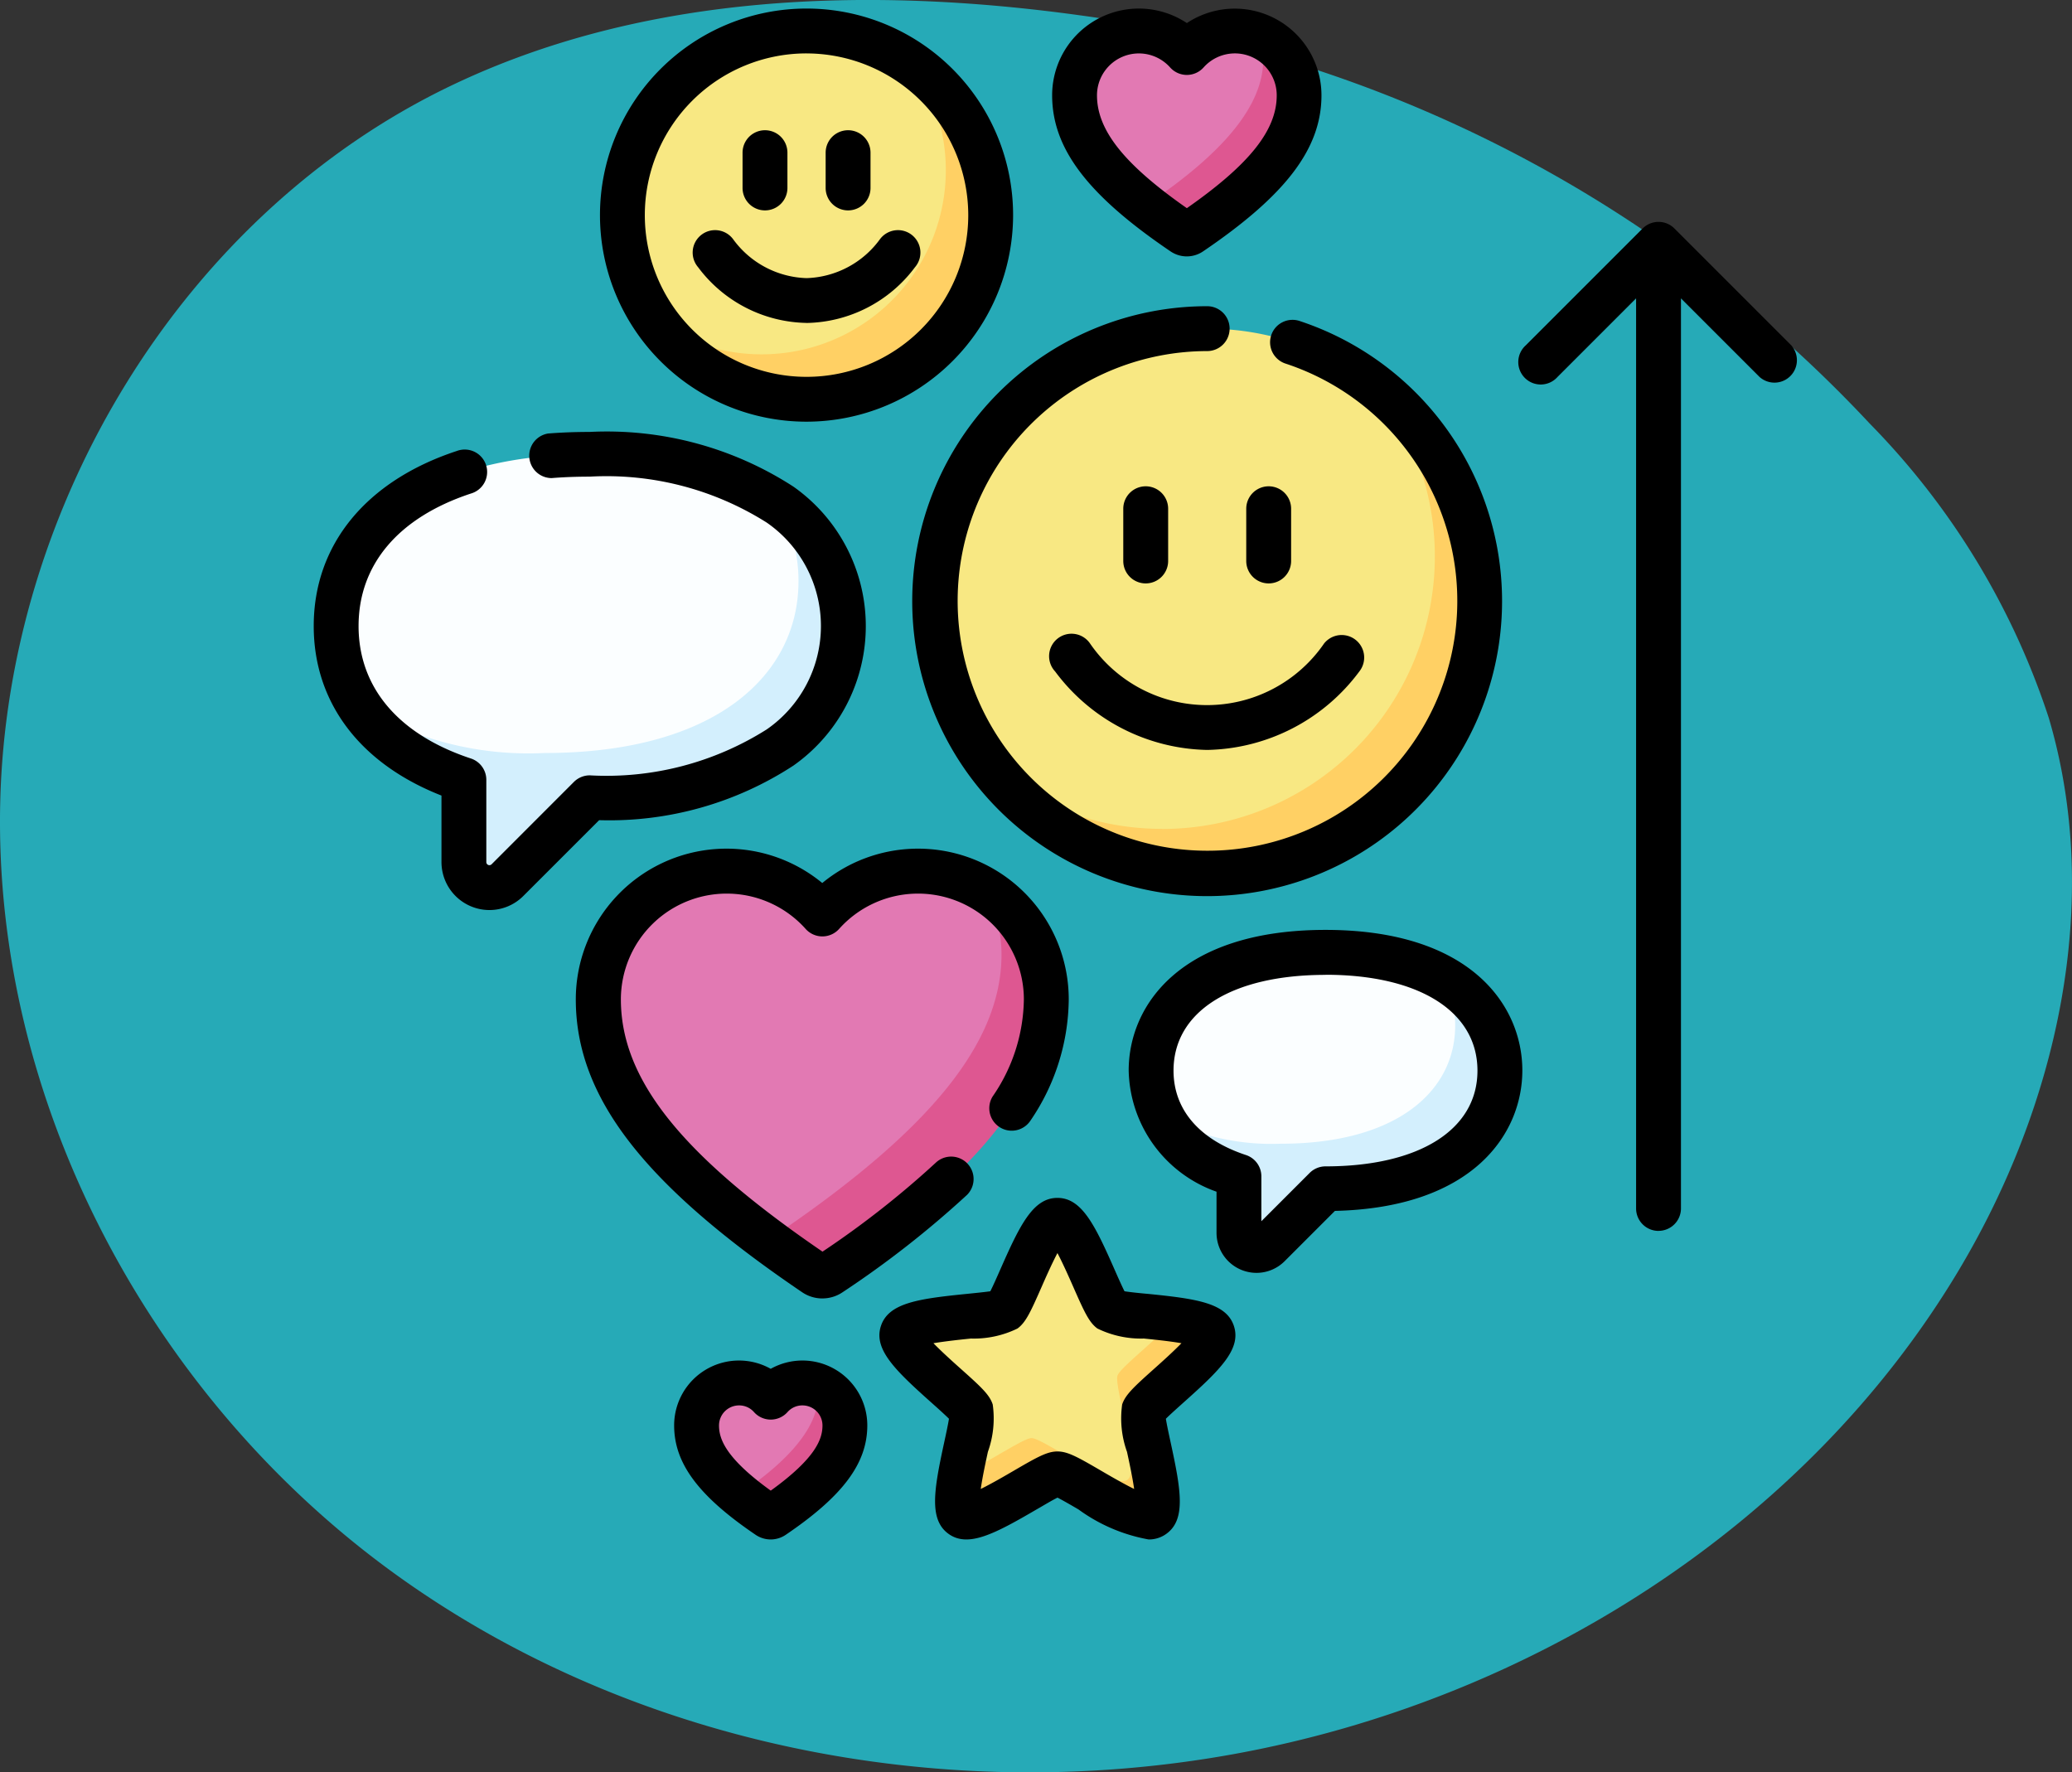 <svg xmlns="http://www.w3.org/2000/svg" xmlns:xlink="http://www.w3.org/1999/xlink" width="78.501" height="67.148" viewBox="0 0 78.501 67.148">
  <rect x="0" y="0" width="78.501" height="67.148" fill="#333333" stroke="none"/>
  <defs>
    <clipPath id="clip-path">
      <rect id="Rectángulo_401558" data-name="Rectángulo 401558" width="58" height="58" transform="translate(421 2294)" fill="#fff" stroke="#707070" stroke-width="1"/>
    </clipPath>
  </defs>
  <g id="Grupo_1099947" data-name="Grupo 1099947" transform="translate(-410 -2293.676)">
    <path id="_12068" data-name="12068" d="M72.033,71.913c-8.038-1.11-16.53-.839-23.844,2.675C38.045,79.46,31.382,90.507,31.127,101.757s5.606,22.305,14.66,28.988,21,9.051,32.068,7.045c11.165-2.023,21.645-8.583,27.469-18.322,3.735-6.245,5.48-13.956,3.417-20.934a28.6,28.6,0,0,0-6.787-11.156A50.145,50.145,0,0,0,72.033,71.913Z" transform="translate(378.881 2222.343)" fill="#26aab7"/>
    <g id="Enmascarar_grupo_1098730" data-name="Enmascarar grupo 1098730" clip-path="url(#clip-path)">
      <g id="interaccion" transform="translate(421 2294)">
        <g id="Grupo_1099971" data-name="Grupo 1099971">
          <path id="Trazado_874277" data-name="Trazado 874277" d="M32.211,56.42c.472-.343-.547-3.486-.411-3.9.095-.292,1.712-2.851,1.712-2.851a15.114,15.114,0,0,1-2.434-.345c-.364-.265-1.344-3.416-2.013-3.416s-1.649,3.152-2.013,3.416-3.664.223-3.871.859,2.488,2.542,2.627,2.97a15.124,15.124,0,0,1-.424,2.421s2.934-.748,3.241-.748c.439,0,3.113,1.94,3.585,1.6Z" fill="#f8e883"/>
          <path id="Trazado_874278" data-name="Trazado 874278" d="M33.512,49.666c-.73.805-2.078,1.828-2.175,2.127-.139.428.92,3.554.379,3.947s-3.186-1.581-3.636-1.581c-.315,0-1.7.965-2.7,1.411-.128.721-.182,1.361.044,1.525.541.393,3.186-1.581,3.636-1.581s3.1,1.974,3.636,1.581-.519-3.519-.379-3.947,2.834-2.334,2.627-2.97c-.086-.265-.712-.413-1.437-.513Z" fill="#ffd064"/>
          <path id="Trazado_874279" data-name="Trazado 874279" d="M19.933,22.375a5.2,5.2,0,0,0-1.577-3.72,12.33,12.33,0,0,0-7.012-1.768c-6.415,0-9.608,2.914-9.608,6.508a5.459,5.459,0,0,0,.9,3.04c1.784,1.784,4.612,2.448,7.692,2.448,6.415,0,9.608-2.913,9.608-6.508Z" fill="#fbfeff"/>
          <path id="Trazado_874280" data-name="Trazado 874280" d="M20.952,23.395a5.615,5.615,0,0,0-2.6-4.739,5.459,5.459,0,0,1,.9,3.04c0,3.594-3.193,6.508-9.608,6.508a12.33,12.33,0,0,1-7.012-1.768A7.294,7.294,0,0,0,6.576,29.22v3.116a.967.967,0,0,0,1.65.684L11.344,29.9C17.759,29.9,20.952,26.989,20.952,23.395Z" fill="#d3effd"/>
          <path id="Trazado_874281" data-name="Trazado 874281" d="M44.807,39.212A3.227,3.227,0,0,0,43.7,36.754a8.941,8.941,0,0,0-4.476-1c-4.412,0-6.608,2-6.608,4.475a3.778,3.778,0,0,0,.432,1.778A7.351,7.351,0,0,0,38.2,43.687C42.611,43.687,44.807,41.684,44.807,39.212Z" fill="#fbfeff"/>
          <path id="Trazado_874282" data-name="Trazado 874282" d="M43.7,36.754a3.777,3.777,0,0,1,.432,1.778c0,2.472-2.2,4.475-6.608,4.475a8.941,8.941,0,0,1-4.476-1,4.831,4.831,0,0,0,2.9,2.228v2.143a.665.665,0,0,0,1.135.47l2.144-2.144c4.412,0,6.608-2,6.608-4.475A3.934,3.934,0,0,0,43.7,36.754Z" fill="#d3effd"/>
          <path id="Trazado_874283" data-name="Trazado 874283" d="M12.581,7.826a6.942,6.942,0,0,0,1.268,4.009,6.742,6.742,0,0,0,4.689,1.948,6.977,6.977,0,0,0,6.977-6.977,5.943,5.943,0,0,0-1.948-4.689A6.975,6.975,0,0,0,12.581,7.826Z" fill="#f8e883"/>
          <path id="Trazado_874284" data-name="Trazado 874284" d="M17.858,13.1a6.943,6.943,0,0,1-4.009-1.268,6.976,6.976,0,1,0,9.717-9.717A6.975,6.975,0,0,1,17.858,13.1Z" fill="#ffd064"/>
          <path id="Trazado_874285" data-name="Trazado 874285" d="M24.411,22.453a10.281,10.281,0,0,0,2.224,6.4,9.392,9.392,0,0,0,7.082,2.9A10.325,10.325,0,0,0,44.042,21.433a9.86,9.86,0,0,0-2.9-7.082,10.325,10.325,0,0,0-16.727,8.1Z" fill="#f8e883"/>
          <path id="Trazado_874286" data-name="Trazado 874286" d="M33.037,31.079a10.281,10.281,0,0,1-6.4-2.224,10.325,10.325,0,1,0,14.5-14.5,10.325,10.325,0,0,1-8.1,16.727Z" fill="#ffd064"/>
          <path id="Trazado_874287" data-name="Trazado 874287" d="M33.966,1.665a2.436,2.436,0,0,0-4.255,1.62c0,1.35.77,2.609,2.561,4.067.087.058.882.5.968.437,2.906-1.972,4.3-3.494,4.3-5.184a2.818,2.818,0,0,0-.854-1.582,2.43,2.43,0,0,0-2.721.641Z" fill="#e279b3"/>
          <path id="Trazado_874288" data-name="Trazado 874288" d="M32.56,7.352a.257.257,0,0,1-.288,0c.451.367.965.746,1.549,1.142a.257.257,0,0,0,.289,0c2.906-1.972,4.11-3.519,4.11-5.209a2.435,2.435,0,0,0-1.534-2.261,2.427,2.427,0,0,1,.175.9c0,1.69-1.4,3.454-4.3,5.425Z" fill="#de5791"/>
          <path id="Trazado_874289" data-name="Trazado 874289" d="M17.774,56.731c1.918-1.3,2.731-2.416,2.731-3.531a1.552,1.552,0,0,0-.568-1.036,1.6,1.6,0,0,0-1.735.446,1.608,1.608,0,0,0-2.809,1.07,3.411,3.411,0,0,0,1.516,2.54A5.033,5.033,0,0,0,17.774,56.731Z" fill="#e279b3"/>
          <path id="Trazado_874290" data-name="Trazado 874290" d="M19.938,52.164a1.419,1.419,0,0,1,.055.383c0,1.116-.974,2.37-2.892,3.672a.17.17,0,0,1-.19,0,13.826,13.826,0,0,0,1.2.9.17.17,0,0,0,.191,0c1.918-1.3,2.714-2.324,2.714-3.439a1.607,1.607,0,0,0-1.074-1.516Z" fill="#de5791"/>
          <path id="Trazado_874291" data-name="Trazado 874291" d="M20.155,34.3a4.859,4.859,0,0,0-8.488,3.232c0,2.941,1.831,5.667,6.147,8.926.173.117,1.192.721,1.365.6,5.8-3.934,8.445-7.178,8.445-10.549a4.807,4.807,0,0,0-1.36-3.16,4.859,4.859,0,0,0-6.109.947Z" fill="#e279b3"/>
          <path id="Trazado_874292" data-name="Trazado 874292" d="M18.388,46.462a.513.513,0,0,1-.574,0q.946.714,2.053,1.466a.513.513,0,0,0,.576,0c5.8-3.934,8.2-7.021,8.2-10.392a4.857,4.857,0,0,0-2.38-4.179,4.836,4.836,0,0,1,.681,2.48C26.944,39.209,24.185,42.529,18.388,46.462Z" fill="#de5791"/>
        </g>
        <g id="Grupo_1099972" data-name="Grupo 1099972">
          <path id="Trazado_874293" data-name="Trazado 874293" d="M32.519,58a6.428,6.428,0,0,1-2.66-1.138c-.257-.15-.587-.342-.793-.447-.206.1-.535.3-.793.447-1.586.925-2.6,1.464-3.343.921s-.546-1.67-.157-3.464c.063-.291.144-.664.18-.892-.163-.163-.448-.418-.67-.616-1.37-1.223-2.195-2.017-1.909-2.895s1.419-1.035,3.246-1.219c.3-.03.676-.068.9-.1.105-.206.259-.555.379-.828.74-1.68,1.24-2.71,2.163-2.71s1.423,1.03,2.163,2.71c.12.273.274.622.379.828.228.036.608.075.9.1,1.827.184,2.961.342,3.246,1.22s-.54,1.672-1.909,2.894c-.222.2-.507.453-.67.616.036.228.117.6.18.892.389,1.794.59,2.921-.157,3.464a1.122,1.122,0,0,1-.683.217Zm-3.453-3.334c.385,0,.76.21,1.649.728.31.181.835.487,1.254.693-.066-.462-.195-1.056-.271-1.407a3.754,3.754,0,0,1-.183-1.793c.119-.366.435-.658,1.2-1.343.268-.239.721-.644,1.046-.979-.46-.08-1.064-.141-1.422-.177a3.756,3.756,0,0,1-1.762-.38c-.311-.226-.492-.617-.906-1.558-.145-.329-.389-.885-.608-1.3-.218.413-.463.969-.608,1.3-.414.941-.595,1.332-.906,1.558a3.755,3.755,0,0,1-1.762.38c-.358.036-.962.1-1.422.177.325.335.778.74,1.046.979.767.685,1.083.977,1.2,1.343a3.753,3.753,0,0,1-.183,1.793c-.076.351-.205.945-.271,1.407.419-.206.944-.512,1.254-.693.889-.518,1.265-.728,1.649-.728ZM18.2,58a1.017,1.017,0,0,1-.573-.177c-2.163-1.468-3.086-2.707-3.086-4.142A2.457,2.457,0,0,1,18.2,51.535a2.457,2.457,0,0,1,3.659,2.144c0,1.435-.923,2.674-3.086,4.142A1.017,1.017,0,0,1,18.2,58ZM17,52.921a.76.76,0,0,0-.759.759c0,.5.233,1.226,1.96,2.47,1.727-1.244,1.96-1.97,1.96-2.47a.76.76,0,0,0-.759-.759.749.749,0,0,0-.567.254.85.85,0,0,1-1.268,0A.749.749,0,0,0,17,52.921Zm3.153-4.052a1.36,1.36,0,0,1-.765-.237c-6.009-4.078-8.573-7.4-8.573-11.095a5.709,5.709,0,0,1,9.338-4.407,5.709,5.709,0,0,1,9.338,4.407,8.257,8.257,0,0,1-1.461,4.61.85.85,0,0,1-1.423-.929,6.613,6.613,0,0,0,1.184-3.682,4.01,4.01,0,0,0-7-2.667.85.85,0,0,1-1.268,0,4.01,4.01,0,0,0-7,2.667c0,3.032,2.287,5.9,7.639,9.56a35.023,35.023,0,0,0,4.31-3.387.85.85,0,0,1,1.169,1.233,37.311,37.311,0,0,1-4.714,3.689,1.359,1.359,0,0,1-.765.237ZM36.606,47.9a1.517,1.517,0,0,1-1.516-1.515V44.825a4.975,4.975,0,0,1-3.328-4.594c0-2.456,1.953-5.325,7.457-5.325s7.457,2.868,7.457,5.325c0,2.4-1.868,5.2-7.1,5.321l-1.9,1.9A1.51,1.51,0,0,1,36.606,47.9Zm2.613-11.29c-3.552,0-5.758,1.389-5.758,3.626,0,1.478.975,2.615,2.745,3.2a.85.85,0,0,1,.583.807v1.7l1.829-1.829a.849.849,0,0,1,.6-.249c3.552,0,5.758-1.389,5.758-3.626S42.771,36.606,39.219,36.606Zm12.617,9.7a.85.85,0,0,1-.85-.85V10.98l-2.978,2.978a.85.85,0,1,1-1.2-1.2l4.428-4.428a.85.85,0,0,1,1.2,0l4.428,4.428a.85.85,0,0,1-1.2,1.2L52.686,10.98V45.458a.85.85,0,0,1-.85.85ZM7.544,34.154a1.819,1.819,0,0,1-1.818-1.817v-2.52c-3.086-1.21-4.84-3.523-4.84-6.422,0-3.078,1.977-5.5,5.423-6.634a.85.85,0,1,1,.533,1.613c-2.745.906-4.257,2.689-4.257,5.02S4.1,27.507,6.842,28.413a.85.85,0,0,1,.583.807v3.117a.117.117,0,0,0,.2.083L10.743,29.3a.849.849,0,0,1,.6-.249,11.364,11.364,0,0,0,6.706-1.741,4.764,4.764,0,0,0,0-7.835,11.364,11.364,0,0,0-6.706-1.741c-.5,0-.983.018-1.446.055A.85.85,0,0,1,9.765,16.1c.507-.04,1.039-.06,1.579-.06a13,13,0,0,1,7.713,2.071,6.462,6.462,0,0,1,0,10.572A12.752,12.752,0,0,1,11.7,30.749L8.827,33.621A1.812,1.812,0,0,1,7.544,34.154Zm27.192-.527a11.175,11.175,0,1,1,0-22.35.85.85,0,0,1,0,1.7,9.465,9.465,0,1,0,2.987.48.85.85,0,1,1,.535-1.613,11.177,11.177,0,0,1-3.522,21.783Zm0-5.539a7.346,7.346,0,0,1-5.761-2.973A.85.85,0,1,1,30.3,24.058a5.377,5.377,0,0,0,8.863,0A.85.85,0,1,1,40.5,25.116a7.347,7.347,0,0,1-5.761,2.972Zm2.33-6.309a.85.85,0,0,1-.85-.85V18.95a.85.85,0,0,1,1.7,0v1.98A.85.85,0,0,1,37.065,21.779Zm-4.659,0a.85.85,0,0,1-.85-.85V18.95a.85.85,0,0,1,1.7,0v1.98A.85.85,0,0,1,32.406,21.779ZM19.557,15.652a7.826,7.826,0,1,1,7.826-7.826A7.835,7.835,0,0,1,19.557,15.652Zm0-13.953a6.127,6.127,0,1,0,6.127,6.127A6.134,6.134,0,0,0,19.557,1.7Zm0,10.211A5.234,5.234,0,0,1,15.449,9.8a.85.85,0,1,1,1.329-1.058,3.571,3.571,0,0,0,2.779,1.471,3.571,3.571,0,0,0,2.779-1.471A.85.85,0,1,1,23.665,9.8a5.233,5.233,0,0,1-4.108,2.112ZM33.966,9.39a1.1,1.1,0,0,1-.621-.192C30.2,7.065,28.862,5.3,28.862,3.286A3.285,3.285,0,0,1,33.966.55a3.285,3.285,0,0,1,5.1,2.736c0,2.012-1.341,3.78-4.483,5.912h0a1.105,1.105,0,0,1-.621.192ZM32.147,1.7a1.588,1.588,0,0,0-1.586,1.586c0,1.32,1.023,2.611,3.405,4.277,2.382-1.666,3.405-2.956,3.405-4.277A1.586,1.586,0,0,0,34.6,2.231a.85.85,0,0,1-1.268,0A1.588,1.588,0,0,0,32.147,1.7ZM21.131,7.647a.85.85,0,0,1-.85-.85V5.46a.85.85,0,1,1,1.7,0V6.8A.85.85,0,0,1,21.131,7.647Zm-3.148,0a.85.85,0,0,1-.85-.85V5.46a.85.85,0,1,1,1.7,0V6.8A.85.85,0,0,1,17.983,7.647Z"/>
        </g>
      </g>
    </g>
  </g>
</svg>
